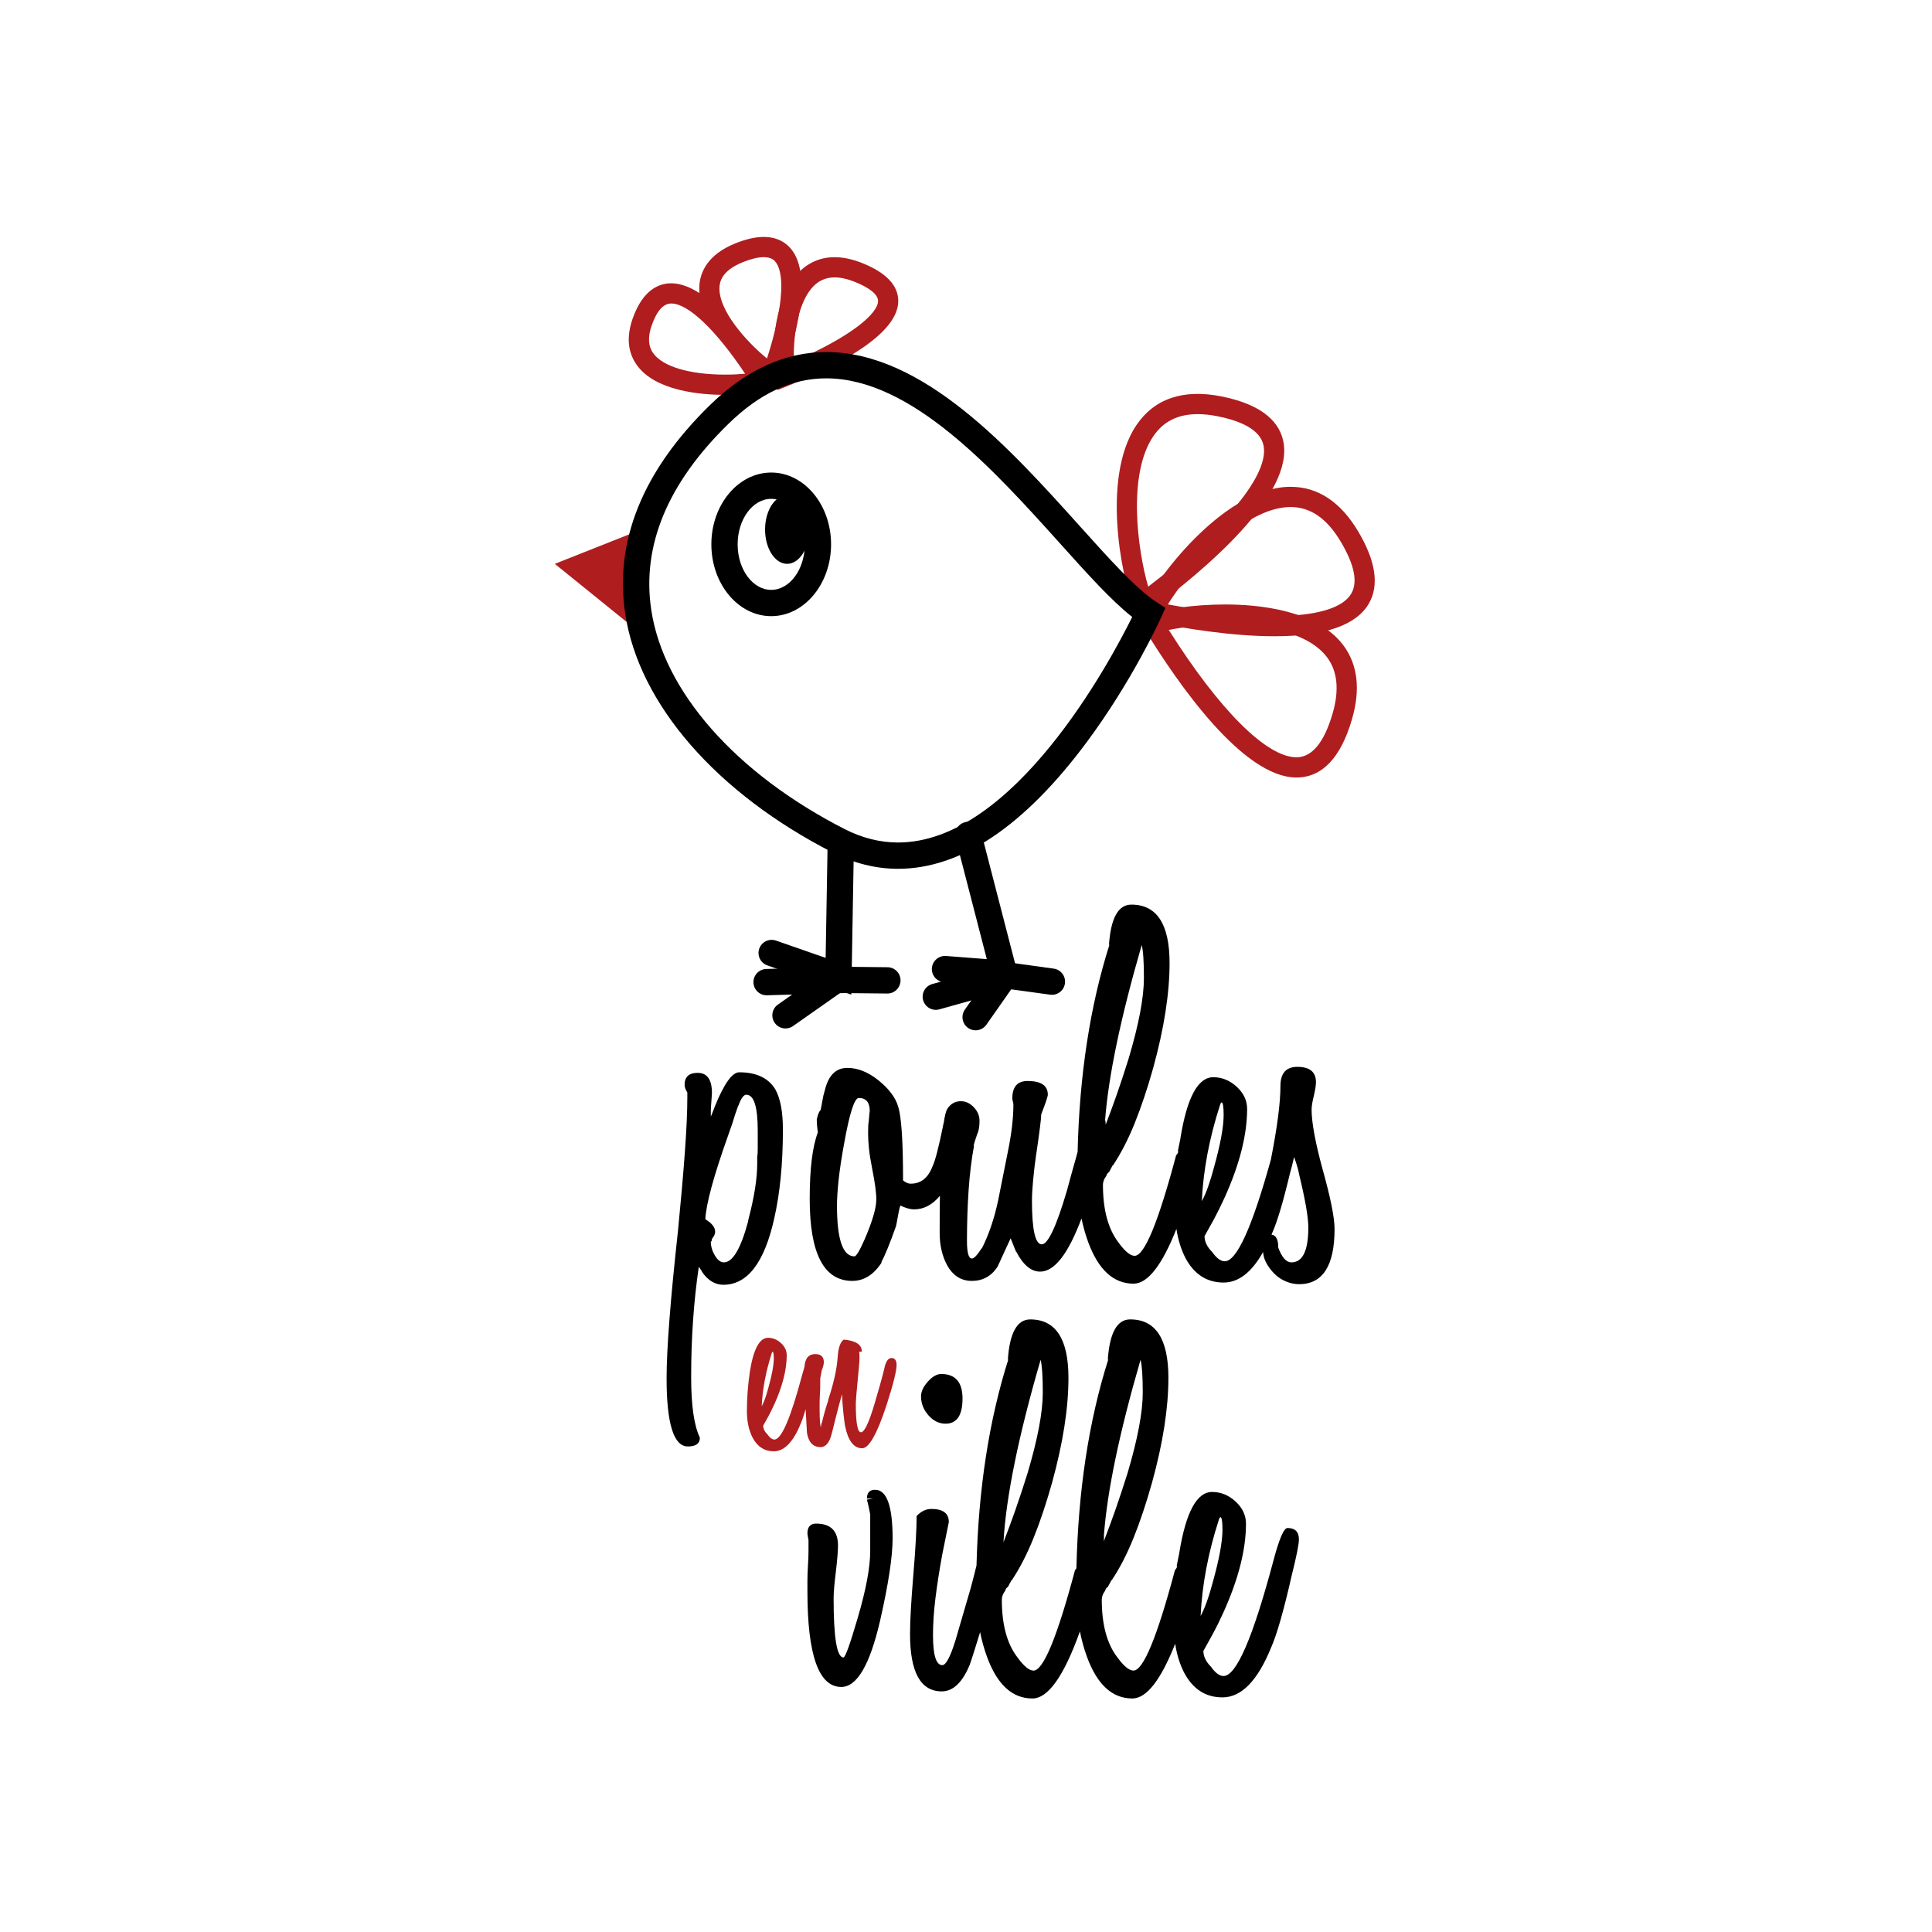 <?xml version="1.0" encoding="utf-8"?>
<!-- Generator: Adobe Illustrator 16.0.0, SVG Export Plug-In . SVG Version: 6.00 Build 0)  -->
<!DOCTYPE svg PUBLIC "-//W3C//DTD SVG 1.1//EN" "http://www.w3.org/Graphics/SVG/1.1/DTD/svg11.dtd">
<svg version="1.1" id="Calque_1" xmlns="http://www.w3.org/2000/svg" xmlns:xlink="http://www.w3.org/1999/xlink" x="0px" y="0px"
	 width="192.414px" height="192.414px" viewBox="0 0 192.414 192.414" enable-background="new 0 0 192.414 192.414"
	 xml:space="preserve">
<rect x="-21.825" y="-20.586" display="none" fill="#616161" width="500" height="500"/>
<rect x="171.07" y="-177.164" transform="matrix(-0.796 -0.605 0.605 -0.796 313.022 621.07)" display="none" fill="#DCDA33" width="180.001" height="870.001"/>
<g>
	<g>
		<defs>
			<rect id="SVGID_1_" width="192.414" height="192.414"/>
		</defs>
		<clipPath id="SVGID_2_">
			<use xlink:href="#SVGID_1_"  overflow="visible"/>
		</clipPath>
		<g clip-path="url(#SVGID_2_)">
			<defs>
				<rect id="SVGID_3_" width="192.414" height="192.414"/>
			</defs>
			<clipPath id="SVGID_4_">
				<use xlink:href="#SVGID_3_"  overflow="visible"/>
			</clipPath>
			<path clip-path="url(#SVGID_4_)" fill="#AF1D1F" d="M113.397,61.648l-0.488-1.204c-0.676-1.677-1.446-4.914-1.641-8.364
				c-0.166-2.907,0.033-6.957,1.91-9.738c1.782-2.641,4.664-3.625,8.475-2.861c3.585,0.718,5.653,2.202,6.143,4.411
				c1.188,5.331-7.856,12.93-13.353,16.986L113.397,61.648z M119.283,41.245c-1.976,0-3.427,0.727-4.435,2.223
				c-2.563,3.801-1.562,11.275-0.495,14.958c7.739-5.893,12.113-11.241,11.478-14.097c-0.304-1.36-1.843-2.326-4.575-2.873
				C120.555,41.315,119.892,41.245,119.283,41.245"/>
			<path clip-path="url(#SVGID_4_)" fill="#AF1D1F" d="M126.932,63.366c-4.314,0-9.116-0.798-12.384-1.468l-1.274-0.26l0.572-1.167
				c1.722-3.528,8.392-11.989,14.685-11.989c2.718,0,4.988,1.501,6.743,4.46c1.741,2.933,2.098,5.337,1.067,7.147
				C135.102,62.264,131.939,63.366,126.932,63.366 M116.312,60.193c3.061,0.578,7.03,1.158,10.621,1.158
				c4.169,0,6.818-0.781,7.658-2.258c0.648-1.136,0.295-2.859-1.048-5.124c-1.387-2.337-3.025-3.473-5.01-3.473
				C123.868,50.496,118.477,56.71,116.312,60.193"/>
			<path clip-path="url(#SVGID_4_)" fill="#AF1D1F" d="M129.116,77.435c-5.313,0-11.781-9.286-15.163-14.822l-0.679-1.108
				l1.243-0.378c1.394-0.428,4.198-0.926,7.513-0.926c3.254,0,9.109,0.528,11.753,4.06c1.443,1.925,1.732,4.416,0.857,7.399
				C133.52,75.491,131.658,77.435,129.116,77.435 M116.401,62.736c5.029,7.968,9.741,12.684,12.715,12.684
				c1.541,0,2.75-1.456,3.592-4.326c0.688-2.342,0.507-4.235-0.538-5.625c-2.118-2.831-7.261-3.253-10.14-3.253
				C119.881,62.215,117.857,62.447,116.401,62.736"/>
			<path clip-path="url(#SVGID_4_)" fill="#AF1D1F" d="M72.236,39.326c-2.508,0-6.987-0.389-8.828-2.989
				c-0.896-1.267-1.029-2.823-0.393-4.627c1.02-2.891,2.649-3.497,3.836-3.497c1.88,0,5.124,1.603,9.898,9.235l0.748,1.194
				l-1.369,0.321C75.156,39.189,73.702,39.326,72.236,39.326 M66.852,30.227c-0.783,0-1.432,0.724-1.936,2.152
				c-0.414,1.168-0.367,2.081,0.138,2.794c0.946,1.338,3.632,2.137,7.182,2.137c0.736,0,1.405-0.036,1.972-0.089
				C71.306,32.872,68.544,30.227,66.852,30.227"/>
			<path clip-path="url(#SVGID_4_)" fill="#AF1D1F" d="M77.443,38.824l-1.06-0.647c-1.841-1.124-7.07-5.717-6.727-9.805
				c0.105-1.274,0.813-3.024,3.577-4.133c1.075-0.432,2.001-0.642,2.83-0.642c1.234,0,2.229,0.485,2.878,1.403
				c1.861,2.631,0.439,8.333-1.084,12.651L77.443,38.824z M76.063,25.612c-0.557,0-1.258,0.167-2.081,0.496
				c-2.19,0.879-2.287,2.047-2.32,2.431c-0.193,2.313,2.706,5.527,4.724,7.163c1.489-4.623,1.844-8.218,0.91-9.538
				C77.116,25.908,76.809,25.612,76.063,25.612"/>
			<path clip-path="url(#SVGID_4_)" fill="#AF1D1F" d="M77.488,38.83l-0.241-1.19c-0.441-2.156-0.315-7.345,1.966-10.139
				c1.008-1.235,2.36-1.887,3.907-1.887c0.864,0,1.801,0.201,2.787,0.6c2.358,0.951,3.552,2.215,3.554,3.759
				c0.007,3.291-5.896,6.384-10.85,8.399L77.488,38.83z M83.121,27.627c-0.948,0-1.715,0.376-2.346,1.148
				c-1.408,1.724-1.803,5.055-1.698,7.217c5.774-2.502,8.373-4.793,8.372-6.017c0-0.624-0.815-1.297-2.292-1.894
				C84.408,27.78,83.724,27.627,83.121,27.627"/>
			<path clip-path="url(#SVGID_4_)" d="M94.174,141.79c1.12,0,1.686-0.833,1.686-2.502c0-1.631-0.708-2.447-2.122-2.447
				c-0.436,0-0.88,0.255-1.332,0.761c-0.457,0.509-0.679,0.999-0.679,1.471c0,0.688,0.243,1.314,0.732,1.874
				C92.949,141.511,93.521,141.79,94.174,141.79"/>
			<path clip-path="url(#SVGID_4_)" d="M87.156,148.372c-0.545,0-0.815,0.292-0.815,0.872h0.598l-0.598,0.108
				c0.109,0.4,0.217,0.889,0.326,1.472v3.642c0,1.63-0.417,3.862-1.251,6.691c-0.762,2.612-1.232,3.914-1.414,3.914
				c-0.653,0-0.98-1.955-0.98-5.873c0-0.289,0.021-0.652,0.055-1.091c0.036-0.435,0.091-0.941,0.164-1.521
				c0.072-0.615,0.126-1.14,0.162-1.575c0.036-0.436,0.057-0.802,0.057-1.087c0-1.38-0.655-2.105-1.959-2.177
				c-0.724-0.073-1.087,0.253-1.087,0.976c0,0.073,0.036,0.292,0.108,0.653v1.089c0,0.397-0.017,0.889-0.055,1.469
				c-0.036,0.579-0.053,1.085-0.053,1.522v1.033c0,6.348,1.124,9.521,3.373,9.521c1.558,0,2.844-2.195,3.861-6.583
				c0.834-3.664,1.251-6.401,1.251-8.215C88.896,149.986,88.315,148.372,87.156,148.372"/>
			<path clip-path="url(#SVGID_4_)" d="M128.223,152.179c-0.362,0-0.836,1.108-1.417,3.318c-2.029,7.618-3.68,11.423-4.949,11.423
				c-0.4,0-0.817-0.306-1.25-0.923c-0.507-0.508-0.758-1.032-0.758-1.576c0.286-0.509,0.607-1.078,0.946-1.713
				c0.348-0.634,0.702-1.353,1.062-2.149c1.488-3.301,2.234-6.237,2.234-8.812c0-0.836-0.348-1.568-1.034-2.206
				c-0.691-0.633-1.472-0.952-2.342-0.952c-1.523,0-2.608,2.014-3.263,6.04c-0.005,0.029-0.007,0.058-0.01,0.089
				c-0.005,0.023-0.01,0.049-0.018,0.075c-0.089,0.434-0.172,0.833-0.243,1.197l0.055-0.055c0,0.143-0.074,0.289-0.217,0.436
				c-1.779,6.671-3.156,10.007-4.135,10.007c-0.436,0-0.979-0.451-1.632-1.358c-1.017-1.342-1.523-3.247-1.523-5.712
				c0-0.291,0.11-0.581,0.327-0.872c0.069-0.216,0.164-0.344,0.271-0.379c0.069-0.144,0.146-0.281,0.219-0.407
				c0.072-0.128,0.125-0.228,0.16-0.301v0.054c0.798-1.194,1.525-2.6,2.179-4.215c0.653-1.612,1.265-3.453,1.848-5.521
				c1.093-3.952,1.632-7.435,1.632-10.441c0-3.882-1.269-5.823-3.808-5.823c-1.305,0-2.049,1.344-2.23,4.026l0.055-0.054
				c-1.949,6.14-3.002,13.081-3.178,20.814c-0.036,0.061-0.079,0.122-0.14,0.184c-1.777,6.671-3.154,10.007-4.135,10.007
				c-0.434,0-0.977-0.451-1.628-1.358c-1.021-1.342-1.525-3.247-1.525-5.712c0-0.291,0.108-0.581,0.327-0.872
				c0.071-0.216,0.162-0.344,0.272-0.379c0.069-0.144,0.141-0.281,0.215-0.407c0.072-0.128,0.126-0.228,0.164-0.301v0.054
				c0.796-1.194,1.523-2.6,2.175-4.215c0.653-1.612,1.269-3.453,1.85-5.521c1.089-3.952,1.632-7.435,1.632-10.441
				c0-3.882-1.271-5.823-3.808-5.823c-1.303,0-2.053,1.344-2.229,4.026l0.052-0.054c-1.925,6.065-2.98,12.915-3.173,20.539
				c-0.208,0.851-0.403,1.604-0.579,2.253l-1.523,5.223c-0.508,1.631-0.944,2.445-1.305,2.445c-0.617,0-0.926-0.995-0.926-2.991
				c0-1.125,0.081-2.345,0.245-3.673c0.164-1.322,0.388-2.784,0.681-4.376l0.651-3.21c0-0.871-0.577-1.306-1.741-1.306
				c-0.541,0-1.031,0.237-1.467,0.709c0,1.302-0.108,3.262-0.328,5.874c-0.217,2.61-0.327,4.568-0.327,5.874
				c0,3.807,1.055,5.712,3.157,5.712c1.122,0,2.046-0.871,2.773-2.612c0.188-0.514,0.538-1.608,1.048-3.285
				c0.174,0.851,0.403,1.675,0.693,2.471c1.014,2.757,2.517,4.134,4.516,4.134c1.56,0,3.141-2.227,4.731-6.681
				c0.176,0.879,0.408,1.729,0.708,2.546c1.013,2.757,2.516,4.134,4.514,4.134c1.41,0,2.832-1.822,4.268-5.449
				c0.159,1.069,0.455,2.033,0.898,2.892c0.873,1.632,2.139,2.448,3.808,2.448c1.884,0,3.499-1.65,4.841-4.95
				c0.581-1.306,1.271-3.72,2.067-7.235c0.472-1.888,0.707-3.064,0.707-3.539C129.364,152.56,128.983,152.179,128.223,152.179
				 M103.638,135.427c0.141,0.545,0.217,1.632,0.217,3.263c0,1.958-0.51,4.641-1.524,8.051c-0.4,1.271-0.798,2.478-1.196,3.62
				c-0.402,1.142-0.8,2.22-1.196,3.234C100.191,149.097,101.425,143.042,103.638,135.427 M113.592,135.427
				c0.141,0.545,0.219,1.632,0.219,3.263c0,1.958-0.508,4.641-1.523,8.051c-0.402,1.271-0.798,2.478-1.198,3.62
				c-0.388,1.106-0.774,2.154-1.158,3.143c0.01-0.144,0.019-0.28,0.019-0.397c0-0.066-0.005-0.123-0.01-0.184
				C110.271,148.501,111.485,142.67,113.592,135.427 M121.369,151.419c0.036-0.146,0.089-0.253,0.166-0.325
				c0.143,0,0.215,0.415,0.215,1.25c0,1.197-0.328,2.955-0.976,5.276c-0.185,0.689-0.374,1.316-0.576,1.875
				c-0.198,0.567-0.407,1.044-0.625,1.444C119.719,157.855,120.317,154.683,121.369,151.419"/>
			<path clip-path="url(#SVGID_4_)" fill="#AF1D1F" d="M88.781,135.25c-0.341,0-0.581,0.373-0.724,1.114
				c-0.097,0.399-0.229,0.889-0.388,1.47c-0.16,0.581-0.352,1.244-0.572,1.982c-0.56,1.885-1.012,2.83-1.352,2.83
				c-0.339,0-0.512-0.938-0.512-2.799c0-0.199,0.026-0.593,0.076-1.186c0.05-0.59,0.126-1.385,0.224-2.388
				c0.081-0.842,0.091-1.394,0.031-1.654h0.271c0-0.7-0.602-1.102-1.803-1.201c-0.34,0.237-0.542,0.801-0.6,1.682
				c-0.041,0.622-0.141,1.292-0.303,2.016c-0.159,0.719-0.381,1.503-0.66,2.342l0.031-0.031c-0.26,0.784-0.469,1.523-0.633,2.226
				v-0.033c-0.096,0.284-0.129,0.462-0.089,0.544c-0.1-0.103-0.15-0.693-0.15-1.773v-0.634c0-0.261,0.008-0.561,0.031-0.901
				c0.019-0.339,0.031-0.639,0.031-0.899v-0.634c0-0.04,0.012-0.124,0.043-0.254c0.029-0.128,0.065-0.325,0.107-0.585
				c0.138-0.339,0.208-0.611,0.208-0.812c0-0.542-0.277-0.812-0.841-0.812c-0.5,0-0.822,0.221-0.961,0.662v-0.032
				c-0.064,0.186-0.112,0.424-0.145,0.708c-0.076,0.243-0.159,0.525-0.247,0.857c-1.12,4.208-2.032,6.313-2.731,6.313
				c-0.223,0-0.454-0.173-0.693-0.514c-0.283-0.278-0.421-0.571-0.421-0.872c0.159-0.28,0.334-0.593,0.526-0.944
				c0.189-0.352,0.384-0.749,0.588-1.189c0.817-1.823,1.229-3.443,1.229-4.866c0-0.46-0.188-0.867-0.569-1.219
				c-0.381-0.348-0.813-0.527-1.294-0.527c-0.84,0-1.443,1.113-1.803,3.337c-0.102,0.682-0.174,1.354-0.226,2.015
				c-0.048,0.662-0.074,1.311-0.074,1.952c0,1.025,0.191,1.903,0.569,2.646c0.484,0.903,1.184,1.352,2.108,1.352
				c1.039,0,1.93-0.91,2.673-2.734c0.151-0.344,0.319-0.832,0.5-1.456c0.004,0.063,0.007,0.125,0.011,0.193l0.121,2.164
				c0.16,0.943,0.61,1.416,1.353,1.416c0.54,0,0.918-0.484,1.141-1.444c0.159-0.643,0.321-1.278,0.481-1.911
				c0.161-0.631,0.331-1.269,0.512-1.909c0.04,0.784,0.089,1.432,0.15,1.957c0.057,0.518,0.108,0.911,0.15,1.169
				c0.3,1.504,0.872,2.253,1.713,2.253c0.677,0,1.492-1.442,2.434-4.325c0.662-2.064,0.993-3.384,0.993-3.965
				C89.293,135.479,89.122,135.25,88.781,135.25 M76.849,134.799c0.022-0.081,0.052-0.14,0.091-0.18
				c0.081,0,0.123,0.229,0.123,0.689c0,0.664-0.183,1.634-0.543,2.918c-0.102,0.379-0.205,0.725-0.313,1.034
				c-0.112,0.313-0.226,0.576-0.347,0.799C75.94,138.355,76.27,136.603,76.849,134.799"/>
			<path clip-path="url(#SVGID_4_)" d="M73.621,106.793c-0.689,0-1.489,1.107-2.394,3.319c-0.107,0.291-0.2,0.527-0.272,0.708
				c-0.072,0.181-0.127,0.31-0.162,0.381v-0.599c0-0.143,0.018-0.444,0.054-0.897c0.036-0.453,0.057-0.735,0.057-0.842
				c0-1.343-0.472-2.013-1.417-2.013c-0.871,0-1.305,0.396-1.305,1.195c0,0.218,0.089,0.471,0.272,0.762v0.436
				c0,1.449-0.083,3.282-0.246,5.495c-0.161,2.212-0.388,4.804-0.679,7.777c-0.76,6.929-1.141,11.839-1.141,14.743
				c0,4.532,0.707,6.799,2.122,6.799c0.798,0,1.194-0.292,1.194-0.872c-0.579-1.195-0.87-3.208-0.87-6.036
				c0-1.96,0.063-3.843,0.191-5.658c0.125-1.813,0.317-3.59,0.57-5.331c0.108,0.144,0.189,0.265,0.243,0.354
				c0.055,0.091,0.104,0.172,0.14,0.245c0.579,0.796,1.269,1.195,2.064,1.195c2.396,0,4.082-2.193,5.061-6.581
				c0.579-2.54,0.869-5.495,0.869-8.867c0-1.777-0.251-3.119-0.76-4.025C76.521,107.357,75.325,106.793,73.621,106.793
				 M75.468,114.301c0,0.471-0.017,0.76-0.054,0.869v0.708c0,1.487-0.29,3.337-0.872,5.549l-0.05,0.271
				c-0.728,2.683-1.525,4.024-2.396,4.024c-0.326,0-0.627-0.224-0.898-0.682c-0.269-0.451-0.407-0.914-0.407-1.385
				c0.073,0,0.11-0.09,0.11-0.271c0.217-0.252,0.324-0.49,0.324-0.708c0-0.435-0.324-0.853-0.978-1.25
				c0.073-1.524,0.833-4.316,2.282-8.379c0.328-0.904,0.544-1.556,0.653-1.957c0.217-0.652,0.345-0.996,0.381-1.033
				c0.255-0.687,0.508-1.031,0.76-1.031c0.763,0,1.143,1.194,1.143,3.588V114.301z"/>
			<path clip-path="url(#SVGID_4_)" d="M131.713,116.422c-0.729-2.683-1.087-4.661-1.087-5.929c0-0.29,0.07-0.735,0.217-1.333
				c0.142-0.599,0.217-1.06,0.217-1.386c0-1.015-0.619-1.523-1.849-1.523c-1.125,0-1.688,0.635-1.688,1.903
				c0,1.669-0.317,4.116-0.952,7.336c-1.872,6.75-3.4,10.125-4.598,10.125c-0.396,0-0.813-0.309-1.248-0.925
				c-0.508-0.508-0.762-1.033-0.762-1.577c0.29-0.509,0.605-1.078,0.953-1.713c0.341-0.634,0.694-1.35,1.057-2.149
				c1.489-3.298,2.232-6.237,2.232-8.812c0-0.835-0.345-1.566-1.032-2.203c-0.689-0.632-1.472-0.952-2.339-0.952
				c-1.523,0-2.613,2.014-3.266,6.039c-0.005,0.036-0.007,0.073-0.014,0.109c-0.001,0.017-0.007,0.035-0.012,0.054
				c-0.091,0.434-0.172,0.834-0.245,1.195l0.054-0.054c0,0.146-0.071,0.29-0.217,0.435c-1.777,6.674-3.154,10.009-4.131,10.009
				c-0.436,0-0.982-0.454-1.634-1.361c-1.013-1.342-1.523-3.246-1.523-5.71c0-0.289,0.107-0.579,0.326-0.871
				c0.074-0.218,0.166-0.344,0.274-0.381c0.073-0.143,0.143-0.279,0.217-0.409c0.073-0.125,0.126-0.226,0.164-0.299v0.054
				c0.796-1.196,1.523-2.601,2.177-4.216c0.648-1.613,1.269-3.453,1.849-5.521c1.086-3.951,1.629-7.435,1.629-10.445
				c0-3.879-1.269-5.819-3.807-5.819c-1.305,0-2.048,1.341-2.229,4.025l0.055-0.056c-1.936,6.104-2.994,12.989-3.178,20.663
				c-0.057,0.203-0.112,0.406-0.167,0.608c-0.31,1.086-0.608,2.174-0.901,3.263c-1.048,3.552-1.882,5.33-2.503,5.33
				c-0.648,0-0.975-1.45-0.975-4.352c0-0.509,0.036-1.162,0.108-1.958c0.071-0.799,0.179-1.724,0.328-2.775v0.055
				c0.324-2.213,0.488-3.516,0.488-3.917c0.434-1.125,0.655-1.775,0.655-1.957c0-0.906-0.672-1.362-2.013-1.362
				c-1.017,0-1.523,0.581-1.523,1.742c0,0.074,0.017,0.172,0.055,0.299c0.034,0.128,0.053,0.227,0.053,0.299
				c0,1.343-0.181,2.901-0.546,4.678l-0.977,4.896c-0.398,1.85-0.945,3.443-1.632,4.786v-0.054c-0.435,0.689-0.76,1.034-0.979,1.034
				c-0.326,0-0.49-0.581-0.49-1.742c0-1.777,0.055-3.462,0.164-5.058c0.108-1.595,0.29-3.083,0.544-4.46l-0.053,0.054
				c0.069-0.289,0.143-0.534,0.215-0.734c0.072-0.198,0.127-0.373,0.164-0.516v0.053c0.145-0.326,0.217-0.761,0.217-1.306
				c0-0.506-0.189-0.962-0.57-1.359c-0.381-0.398-0.809-0.599-1.281-0.599c-0.579,0-1.031,0.254-1.358,0.762
				c-0.136,0.222-0.251,0.677-0.35,1.362c-0.033,0.117-0.062,0.24-0.083,0.378c-0.436,2.141-0.782,3.463-1.034,3.97
				c-0.435,1.161-1.164,1.742-2.177,1.742c-0.251,0-0.51-0.11-0.762-0.327c0-3.917-0.164-6.364-0.489-7.344
				c-0.252-0.906-0.924-1.794-2.012-2.665c-1.015-0.797-2.032-1.197-3.045-1.197c-1.125,0-1.872,0.725-2.23,2.176l-0.164,0.598
				c-0.074,0.362-0.129,0.652-0.164,0.871c-0.035,0.217-0.074,0.399-0.11,0.544c-0.143,0.143-0.271,0.453-0.379,0.925
				c0,0.397,0.035,0.835,0.109,1.305c-0.543,1.414-0.814,3.625-0.814,6.637c0,5.439,1.412,8.159,4.244,8.159
				c1.158,0,2.137-0.617,2.935-1.85h-0.057c0.362-0.652,0.853-1.85,1.47-3.59c0.034-0.18,0.063-0.309,0.081-0.381
				c0.019-0.071,0.027-0.125,0.027-0.162c0.143-0.834,0.253-1.343,0.328-1.523c0.544,0.255,0.996,0.382,1.36,0.382
				c0.97,0,1.829-0.451,2.58-1.35c-0.017,1.122-0.026,2.349-0.026,3.687c0,1.197,0.236,2.249,0.708,3.155
				c0.579,1.088,1.412,1.632,2.501,1.632c1.087,0,1.94-0.471,2.558-1.414c0.217-0.471,0.431-0.944,0.651-1.416
				c0.219-0.47,0.435-0.941,0.652-1.413l0.546,1.36v-0.056c0.689,1.344,1.485,2.013,2.392,2.013c1.427,0,2.797-1.766,4.118-5.291
				c0.17,0.812,0.393,1.596,0.667,2.354c1.019,2.756,2.521,4.137,4.518,4.137c1.41,0,2.832-1.824,4.269-5.451
				c0.161,1.068,0.457,2.031,0.898,2.892c0.869,1.632,2.139,2.448,3.808,2.448c1.477,0,2.785-1.016,3.926-3.039
				c0.026,0.373,0.129,0.734,0.315,1.079c0.217,0.401,0.493,0.763,0.817,1.09c0.326,0.326,0.707,0.579,1.145,0.761
				c0.431,0.181,0.871,0.272,1.303,0.272c2.357,0,3.538-1.83,3.538-5.495C132.911,121.245,132.506,119.25,131.713,116.422
				 M86.132,123.385c-0.51,1.16-0.853,1.739-1.034,1.739c-1.163,0-1.741-1.686-1.741-5.058c0-0.652,0.055-1.496,0.16-2.529
				c0.112-1.033,0.293-2.241,0.546-3.618c0.545-3.045,1.034-4.568,1.467-4.568c0.729,0,1.091,0.434,1.091,1.305
				c0-0.034-0.011,0.035-0.029,0.219c-0.018,0.182-0.048,0.472-0.078,0.869c-0.038,0.109-0.057,0.49-0.057,1.145
				c0,0.398,0.026,0.879,0.08,1.44c0.055,0.562,0.157,1.207,0.3,1.931c0.145,0.725,0.251,1.353,0.328,1.875
				c0.072,0.527,0.108,0.972,0.108,1.334C87.273,120.303,86.894,121.607,86.132,123.385 M113.707,94.121
				c0.145,0.543,0.219,1.63,0.219,3.264c0,1.958-0.508,4.641-1.525,8.05c-0.398,1.27-0.796,2.473-1.194,3.617
				c-0.366,1.037-0.726,2.02-1.088,2.954c-0.001-0.186-0.021-0.348-0.057-0.486C110.405,107.11,111.62,101.312,113.707,94.121
				 M121.486,110.112c0.036-0.145,0.091-0.254,0.164-0.327c0.145,0,0.217,0.418,0.217,1.25c0,1.199-0.326,2.958-0.977,5.279
				c-0.183,0.69-0.374,1.315-0.572,1.876c-0.2,0.563-0.409,1.043-0.626,1.442C119.836,116.548,120.436,113.376,121.486,110.112
				 M126.544,120.23c0.009,0,0.019-0.003,0.029-0.003C126.577,120.229,126.57,120.23,126.544,120.23 M128.613,125.723
				c-0.51,0-0.945-0.489-1.307-1.468c0-0.816-0.228-1.243-0.674-1.294c0.026-0.061,0.052-0.115,0.076-0.175
				c0.503-1.129,1.086-3.09,1.751-5.88c0.141-0.502,0.284-1.063,0.426-1.68c0.29,0.833,0.45,1.397,0.488,1.687
				c0.617,2.539,0.927,4.316,0.927,5.33C130.3,124.565,129.735,125.723,128.613,125.723"/>
			<path clip-path="url(#SVGID_4_)" fill="#AF1D1F" d="M64.56,52.466l-9.304,3.69l8.415,6.807
				C62.7,58.122,64.56,52.466,64.56,52.466"/>
			<path clip-path="url(#SVGID_4_)" d="M89.436,86.527h-0.002c-2.211-0.001-4.403-0.548-6.513-1.628
				C71.354,78.989,63.636,70.113,62.274,61.16c-1.105-7.258,1.727-14.255,8.413-20.796c3.597-3.518,7.498-5.303,11.598-5.303
				c9.663,0,18.318,9.622,25.27,17.354c2.999,3.336,5.591,6.216,7.577,7.517l0.936,0.614l-0.462,1.021
				c-0.114,0.253-2.846,6.247-7.368,12.337C102.018,82.28,95.691,86.527,89.436,86.527 M82.285,37.681
				c-3.438,0-6.632,1.492-9.766,4.556c-6.051,5.917-8.626,12.152-7.654,18.529c1.234,8.123,8.43,16.272,19.247,21.802
				c1.743,0.89,3.532,1.34,5.322,1.34c11.507,0.002,21.146-18.06,23.325-22.462c-2.065-1.623-4.449-4.274-7.151-7.281
				C99.002,46.822,90.782,37.681,82.285,37.681"/>
			<path clip-path="url(#SVGID_4_)" d="M84.786,99.061l-8.363-2.913c-0.682-0.239-1.044-0.984-0.807-1.667
				c0.24-0.682,0.984-1.044,1.668-0.805l4.945,1.722l0.191-11.128c0.012-0.723,0.614-1.307,1.333-1.287
				c0.722,0.013,1.298,0.609,1.286,1.331L84.786,99.061z"/>
			<path clip-path="url(#SVGID_4_)" d="M101.732,98.413l-7.715-0.594c-0.72-0.055-1.262-0.684-1.207-1.405
				c0.055-0.722,0.689-1.257,1.407-1.205l4.063,0.313l-3.115-12.04c-0.181-0.7,0.241-1.415,0.941-1.596
				c0.702-0.182,1.416,0.24,1.595,0.939L101.732,98.413z"/>
			<path clip-path="url(#SVGID_4_)" d="M76.347,99.123c-0.705,0-1.288-0.562-1.307-1.271c-0.022-0.723,0.548-1.326,1.271-1.348
				l7.704-0.22h0.026l4.352,0.045c0.721,0.008,1.3,0.599,1.294,1.322c-0.007,0.725-0.61,1.313-1.322,1.297l-4.328-0.044
				l-7.651,0.219C76.373,99.122,76.361,99.123,76.347,99.123"/>
			<path clip-path="url(#SVGID_4_)" d="M93.2,100.575c-0.572,0-1.1-0.379-1.262-0.957c-0.195-0.697,0.212-1.419,0.909-1.614
				l7.658-2.146l4.435,0.609c0.717,0.099,1.22,0.759,1.12,1.477c-0.096,0.715-0.756,1.216-1.475,1.119l-3.897-0.536l-7.134,1.998
				C93.433,100.558,93.314,100.575,93.2,100.575"/>
			<path clip-path="url(#SVGID_4_)" d="M78.229,102.427c-0.412,0-0.817-0.193-1.074-0.558c-0.414-0.591-0.269-1.408,0.322-1.823
				l5.458-3.829c0.591-0.417,1.406-0.274,1.823,0.317c0.414,0.594,0.271,1.411-0.322,1.825l-5.457,3.831
				C78.751,102.351,78.49,102.427,78.229,102.427"/>
			<path clip-path="url(#SVGID_4_)" d="M97.165,102.613c-0.262,0-0.521-0.077-0.751-0.237c-0.591-0.415-0.734-1.231-0.321-1.825
				l3.03-4.321c0.415-0.592,1.232-0.735,1.823-0.321c0.593,0.415,0.738,1.232,0.321,1.823l-3.028,4.323
				C97.983,102.417,97.578,102.613,97.165,102.613"/>
			<path clip-path="url(#SVGID_4_)" d="M76.808,61.365c-3.287,0-5.962-3.208-5.962-7.152c0-3.943,2.675-7.151,5.962-7.151
				c3.289,0,5.961,3.208,5.961,7.151C82.769,58.157,80.096,61.365,76.808,61.365 M76.808,49.681c-1.843,0-3.344,2.033-3.344,4.532
				c0,2.5,1.501,4.534,3.344,4.534c1.844,0,3.344-2.035,3.344-4.534C80.151,51.714,78.652,49.681,76.808,49.681"/>
			<path clip-path="url(#SVGID_4_)" d="M78.392,56.155c1.209,0,2.192-1.529,2.192-3.416c0-1.889-0.983-3.417-2.192-3.417
				c-1.212,0-2.196,1.528-2.196,3.417C76.195,54.626,77.18,56.155,78.392,56.155"/>
		</g>
	</g>
</g>
</svg>
